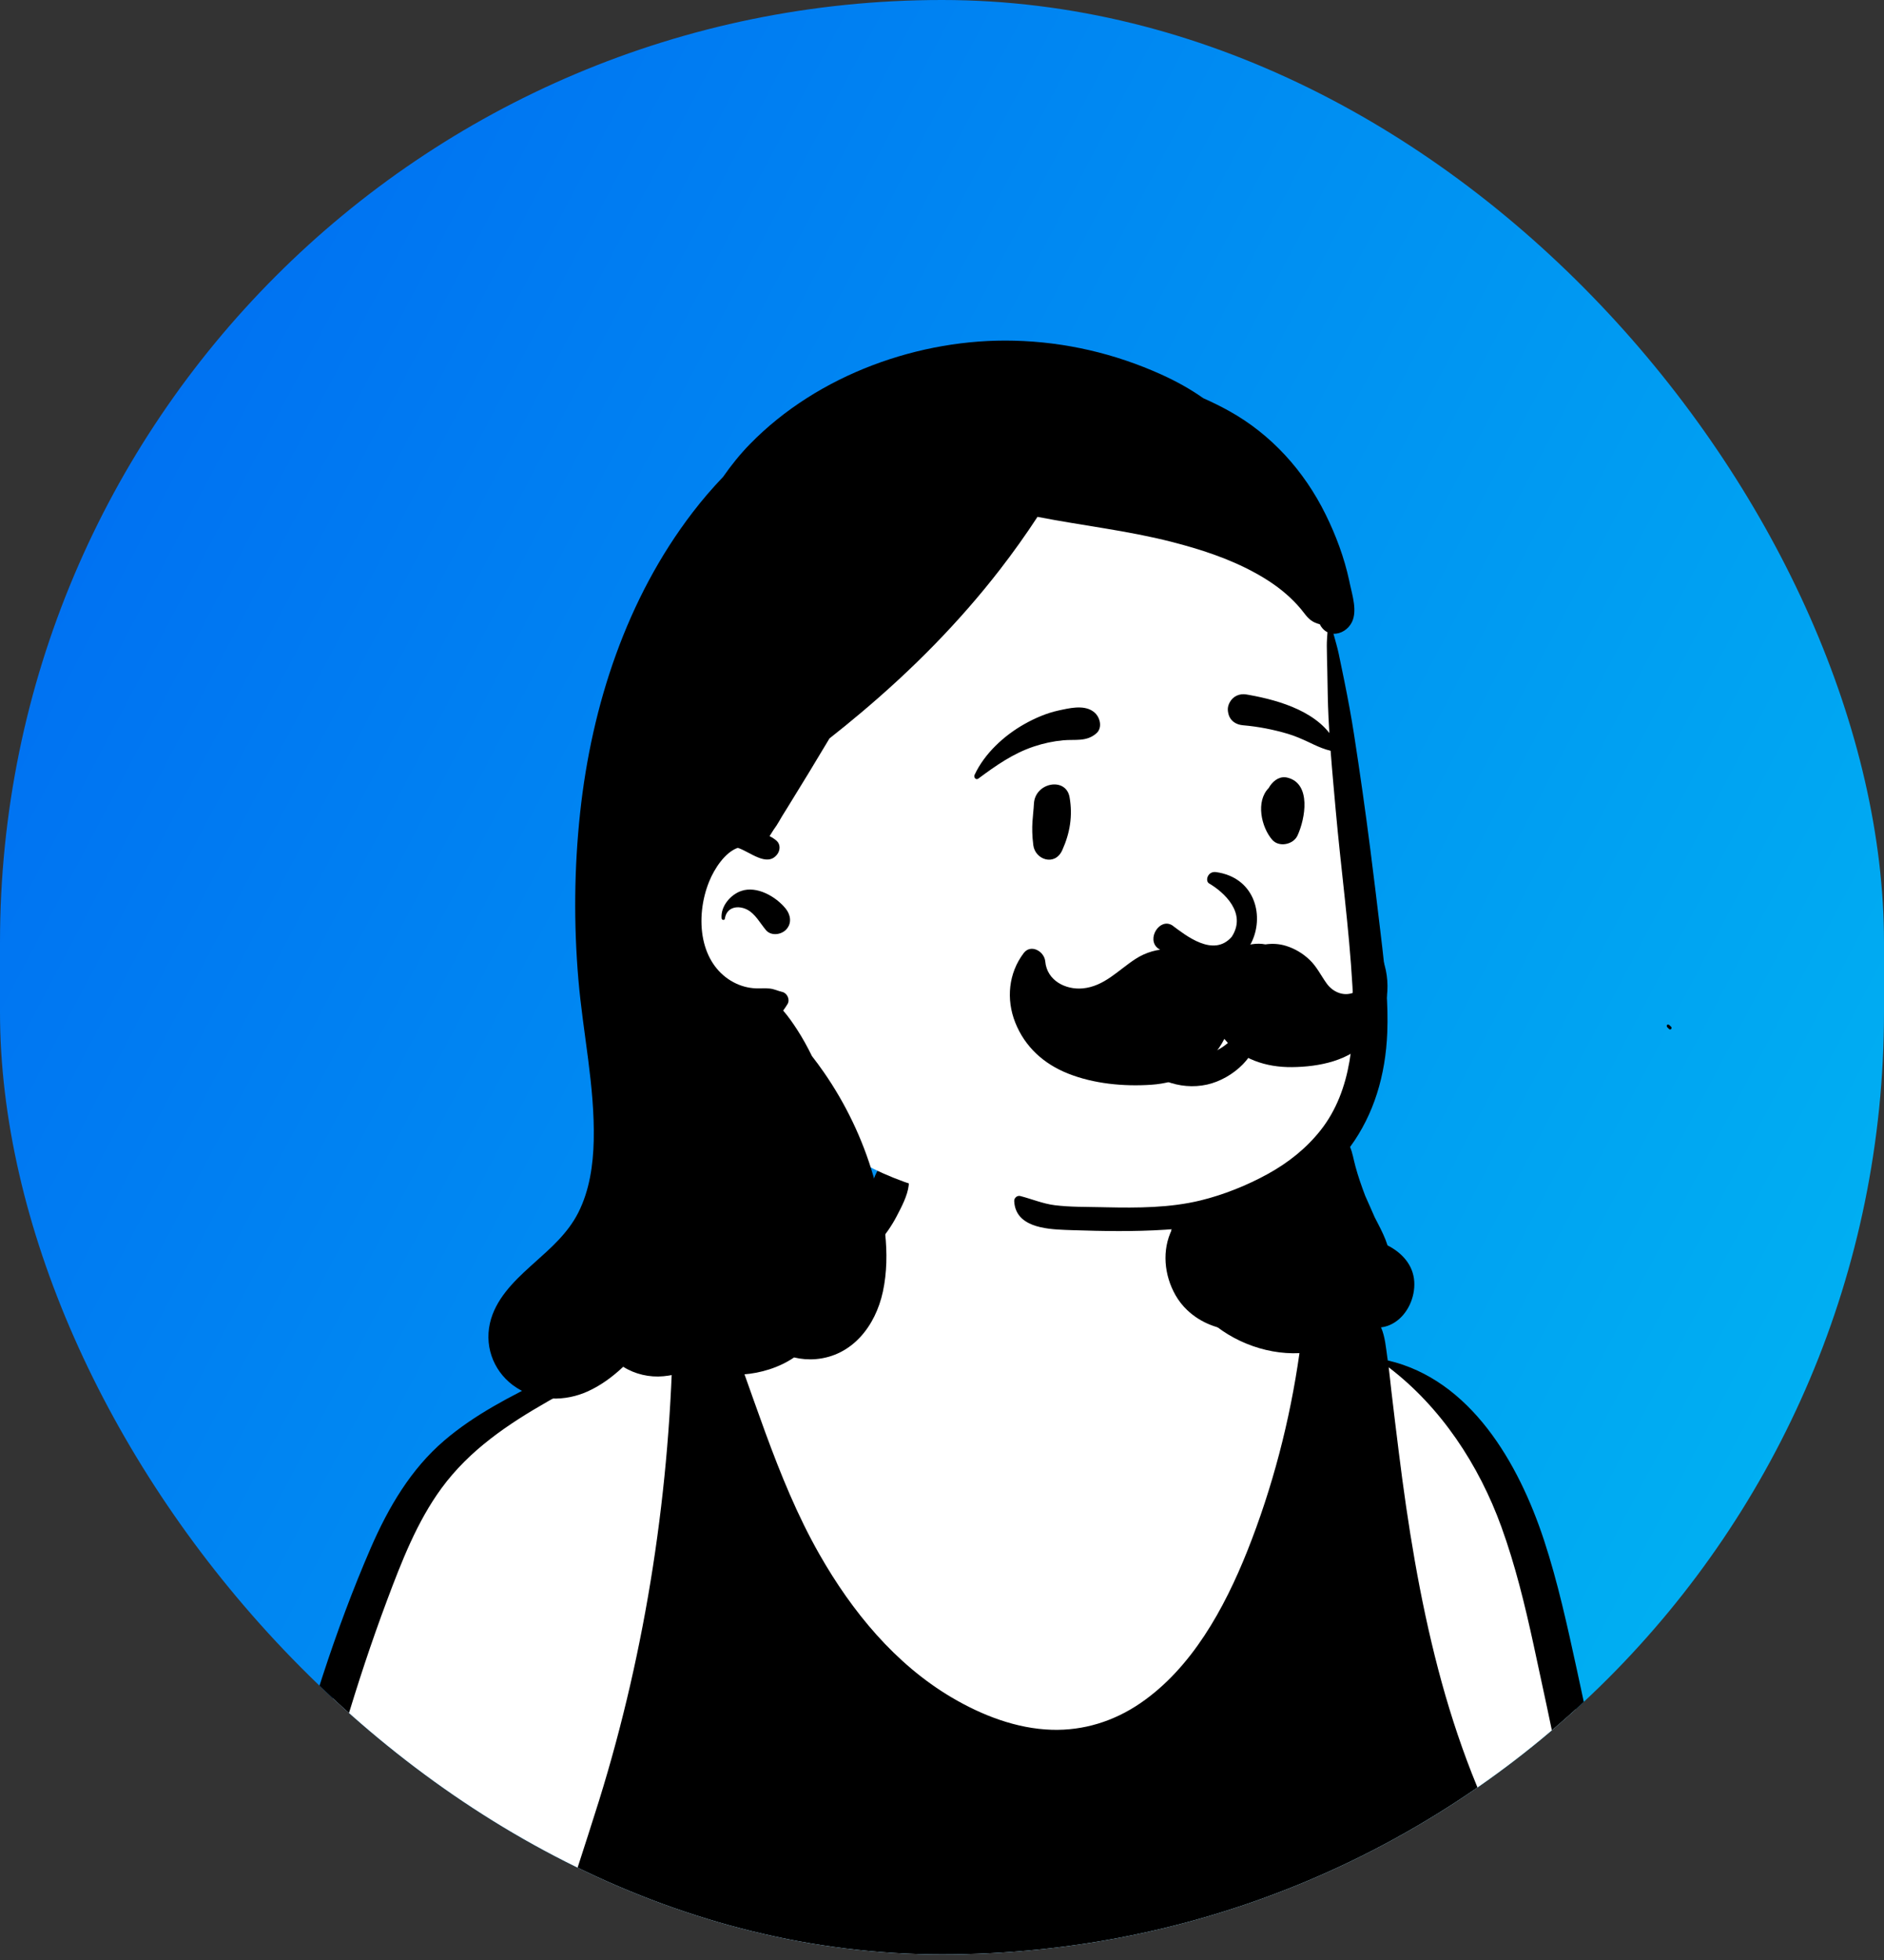 <svg width="100" height="104" viewBox="0 0 100 104" fill="none" xmlns="http://www.w3.org/2000/svg">
<rect x="0" y="0" width="100" height="104" fill="#333333" stroke="none"/>
<g clip-path="url(#clip0_816_3912)">
<rect width="100" height="103.704" rx="50" fill="url(#paint0_linear_816_3912)"/>
<path fill-rule="evenodd" clip-rule="evenodd" d="M14.41 133.212C14.268 133.222 14.312 133.178 14.364 133.165C14.379 133.181 14.395 133.197 14.41 133.212ZM18.685 136.287C22.667 136.634 26.631 136.049 30.571 135.465C38.559 134.572 46.55 136.079 54.557 135.253C64.568 134.466 74.597 133.295 84.619 134.325C87.384 134.294 91.809 134.909 90.699 130.527C89.105 119.217 87.068 107.979 84.906 96.776C83.154 90.514 82.77 79.591 78.288 75.351C77.634 74.77 75.292 72.9 74.679 72.659C71.635 71.605 66.178 70.891 63.875 68.512C61.981 65.401 62.719 61.04 59.832 58.583C57.306 56.583 51.913 57.214 49.306 58.874C47.252 60.345 46.991 63.072 45.739 65.127C45.43 65.619 44.696 66.806 44.275 67.196C43.253 68.274 39.599 69.498 38.541 69.736C32.575 71.216 29.603 72.105 24.987 76.386C12.98 89.815 15.291 112.74 12.298 129.854C12.204 131.727 11.166 134.301 13.158 135.435C14.868 136.212 16.853 136.051 18.685 136.287Z" fill="white"/>
<path fill-rule="evenodd" clip-rule="evenodd" d="M62.404 64.259C62.418 64.214 62.486 64.204 62.498 64.256C62.685 65.044 63.022 65.904 63.36 66.638C63.703 67.382 64.164 68.059 64.739 68.628C65.943 69.82 67.468 70.33 69.124 70.273L69.164 70.273C69.17 70.216 69.177 70.157 69.184 70.1L69.193 70.013C69.315 68.826 70.675 68.813 70.961 69.695C71.097 69.735 71.233 69.775 71.368 69.816L71.395 69.825C71.622 69.905 72.393 70.27 72.531 70.162C72.833 69.922 73.192 70.172 73.315 70.46C73.518 70.931 73.565 71.522 73.639 72.039L73.65 72.105L73.661 72.186C78.048 73.203 80.604 77.621 81.954 81.726C82.686 83.951 83.186 86.255 83.687 88.547C84.223 90.998 84.723 93.457 85.248 95.91C86.283 100.743 87.269 105.589 88.141 110.458L88.395 111.872C89.194 116.348 89.977 120.823 90.652 125.324C91.017 127.751 91.363 130.181 91.698 132.613C91.758 133.047 91.818 133.481 91.877 133.915L91.966 134.566C92.045 135.151 92.169 135.727 91.901 136.286C91.322 137.497 89.478 137.553 89.336 136.033C89.308 135.73 89.402 135.495 89.562 135.327L89.558 135.302C89.557 135.287 89.554 135.275 89.554 135.27C89.492 134.97 89.469 134.65 89.429 134.344C89.34 133.694 89.252 133.043 89.165 132.391C88.995 131.15 88.824 129.909 88.649 128.668C88.293 126.153 87.922 123.64 87.531 121.132L87.144 118.651C85.85 110.381 84.51 102.115 82.814 93.926C82.352 91.696 81.878 89.471 81.394 87.246C80.935 85.14 80.426 83.045 79.693 81.022C78.496 77.716 76.47 74.653 73.71 72.552C73.763 72.97 73.803 73.391 73.852 73.809C73.978 74.882 74.109 75.954 74.243 77.027C74.725 80.912 75.346 84.786 76.335 88.566C76.825 90.44 77.412 92.285 78.115 94.083C78.462 94.968 78.838 95.841 79.247 96.696C79.652 97.542 80.348 98.437 80.412 99.393C80.442 99.836 80.003 100.245 79.586 100.212C79.824 101.969 79.977 103.747 80.136 105.503C80.367 108.045 80.565 110.594 80.825 113.133C81.289 117.683 81.844 122.222 82.419 126.757C82.533 127.655 82.655 128.553 82.776 129.451L82.877 130.205C82.945 130.694 83.044 131.279 82.802 131.723C83.041 132.277 83.21 132.848 83.314 133.447C83.446 134.191 83.053 135.044 82.206 135.041C82.11 135.042 82.014 135.036 81.918 135.029C81.138 135.244 80.36 135.436 79.546 135.47C78.507 135.514 77.464 135.529 76.424 135.558C74.412 135.615 72.4 135.671 70.389 135.724C63.105 135.919 55.819 136.178 48.535 136.312L45.621 136.366C42.949 136.416 40.276 136.458 37.605 136.451C35.765 136.447 33.925 136.441 32.085 136.429L31.711 136.427C30.088 136.423 28.464 136.449 26.855 136.248C26.814 136.243 26.796 136.2 26.801 136.162L26.803 136.152L26.733 136.138C26.697 136.321 25.832 135.589 25.826 135.084C25.464 134.625 25.609 133.866 25.634 133.32C25.657 132.787 25.69 132.253 25.718 131.72C25.776 130.581 25.823 129.442 25.884 128.304C26.129 123.714 26.326 119.113 26.414 114.519C26.458 112.203 26.483 109.886 26.512 107.571C26.524 106.516 26.552 105.461 26.627 104.409L26.646 104.147C26.73 103.08 26.691 101.937 27.045 100.922C27.05 100.908 27.068 100.908 27.074 100.921C27.481 101.883 27.545 103.014 27.648 104.081C27.662 104.076 27.675 104.074 27.69 104.07C28.213 103.792 28.742 103.539 29.235 103.2C29.302 103.155 29.366 103.107 29.432 103.061C30.159 100.543 31.012 98.061 31.792 95.557C34.311 87.461 35.601 78.888 35.725 70.405C33.688 71.856 31.458 73.008 29.294 74.237L29.091 74.353C26.959 75.569 24.923 76.936 23.434 78.968C22.136 80.738 21.312 82.868 20.542 84.92C19.715 87.126 18.976 89.367 18.305 91.626C16.945 96.21 15.919 100.894 15.144 105.616C14.38 110.276 13.867 114.962 13.562 119.673C13.407 122.076 13.271 124.48 13.166 126.887C13.112 128.105 13.068 129.324 13.029 130.544C13.01 131.135 12.999 131.729 12.976 132.321C12.962 132.662 12.966 133.014 12.866 133.341C12.781 133.613 12.626 133.845 12.482 134.088C12.218 134.532 11.527 134.635 11.256 134.131L11.139 133.913C10.984 133.622 10.842 133.329 10.813 132.988C10.787 132.665 10.817 132.326 10.827 132.001C10.845 131.343 10.868 130.684 10.892 130.026C10.942 128.642 11.001 127.258 11.071 125.874C11.211 123.103 11.411 120.337 11.679 117.573C12.625 107.869 14.097 98.196 17.131 88.911C17.881 86.616 18.725 84.335 19.686 82.123C20.616 79.984 21.808 77.954 23.575 76.442C25.201 75.049 27.107 74.089 29.001 73.155L29.238 73.038C31.361 71.994 33.479 70.875 35.703 70.076C35.653 70.085 35.605 70.093 35.562 70.109C35.513 70.127 35.483 70.062 35.512 70.026C35.636 69.876 35.685 69.724 35.828 69.576C35.927 69.473 36.029 69.376 36.135 69.281L36.288 69.148C36.566 68.905 36.86 68.656 37.216 68.562C37.719 68.43 37.979 68.897 37.846 69.274C37.917 69.174 38.114 69.196 38.169 69.329C39.944 73.708 41.153 78.367 43.498 82.481C45.229 85.52 47.521 88.303 50.515 90.07C52.123 91.019 53.955 91.728 55.829 91.784C57.512 91.834 59.119 91.336 60.526 90.375C63.253 88.513 64.986 85.351 66.203 82.304C67.54 78.948 68.466 75.391 68.974 71.799C67.089 71.892 65.078 71.074 63.788 69.669C63.11 68.93 62.596 68.019 62.322 67.038C62.045 66.049 62.106 65.225 62.404 64.259ZM46.524 62.221C46.743 61.788 47.249 61.63 47.67 61.789C48.137 61.964 48.287 62.423 48.233 62.896C48.17 63.451 47.842 64.059 47.586 64.551C47.319 65.065 46.97 65.542 46.608 65.99C45.927 66.834 45.194 67.599 44.319 68.233C43.447 68.865 42.456 69.35 41.432 69.637L41.188 69.705C40.392 69.922 39.257 70.179 38.578 69.752C38.545 69.732 38.545 69.688 38.576 69.665C38.931 69.392 39.413 69.329 39.825 69.192C40.275 69.041 40.725 68.872 41.154 68.665C42 68.255 42.806 67.726 43.52 67.103C44.237 66.479 44.927 65.739 45.396 64.897C45.633 64.475 45.832 64.033 46.023 63.588C46.215 63.142 46.306 62.651 46.524 62.221Z" fill="black"/>
<path fill-rule="evenodd" clip-rule="evenodd" d="M70.581 33.519C70.668 32.423 69.359 29.553 69.403 30.143C67.341 27.052 63.438 25.945 60.071 25.019C52.919 22.849 47.451 25.964 42.595 31.315C39.722 34.257 37 37.526 35.62 41.507C32.898 49.105 37.463 57.5 44.174 60.849C44.716 61.13 45.306 61.393 45.823 61.736C48.601 63.274 51.831 63.726 54.899 64.33C60.64 65.478 67.793 64.584 71.019 58.854C73.203 54.79 72.478 49.983 72.191 45.568C71.828 41.704 71.25 37.344 70.581 33.519Z" fill="white"/>
<path fill-rule="evenodd" clip-rule="evenodd" d="M39.803 23.567C43.411 19.87 48.83 17.949 53.832 18.077C56.541 18.146 59.165 18.754 61.639 19.871C62.413 20.221 63.169 20.634 63.868 21.129C64.337 21.336 64.796 21.562 65.241 21.809C67.471 23.047 69.22 24.979 70.365 27.303C70.912 28.413 71.35 29.587 71.613 30.805L71.655 31.005C71.788 31.616 72.042 32.417 71.761 33.003C71.574 33.391 71.168 33.646 70.778 33.627C70.871 33.978 70.981 34.328 71.055 34.681L71.255 35.645C71.288 35.806 71.321 35.967 71.354 36.127C71.547 37.085 71.728 38.042 71.876 39.008C72.188 41.021 72.475 43.039 72.733 45.061C72.919 46.508 73.094 47.956 73.266 49.403L73.369 50.272C73.546 51.767 73.692 53.276 73.634 54.786C73.546 57.052 72.924 59.137 71.659 60.861C71.791 61.166 71.841 61.512 71.945 61.894C72.087 62.421 72.269 62.936 72.461 63.446C72.55 63.646 72.64 63.846 72.728 64.047L72.961 64.578L73.14 64.925C73.335 65.303 73.524 65.687 73.648 66.081C74.396 66.462 75.015 67.105 75.067 68.014C75.114 68.836 74.721 69.721 74.034 70.164C73.355 70.603 72.641 70.465 71.974 70.172C71.403 70.365 70.788 70.408 70.214 70.243C69.785 70.669 69.226 70.972 68.601 71.07C67.658 71.219 66.754 70.977 65.878 70.648L65.817 70.625C65.789 70.615 65.762 70.604 65.735 70.593C64.737 70.579 63.733 70.206 63.008 69.509C62.771 69.283 62.566 69.023 62.397 68.729C61.787 67.66 61.663 66.325 62.211 65.224C62.088 65.234 61.964 65.243 61.841 65.251C60.2 65.357 58.553 65.328 56.912 65.274L56.525 65.26C55.463 65.219 53.896 65.088 53.833 63.732C53.824 63.559 53.994 63.422 54.154 63.463C54.76 63.618 55.359 63.873 55.985 63.95C56.805 64.052 57.65 64.036 58.476 64.055L58.714 64.06C60.379 64.096 62.102 64.093 63.73 63.695C64.945 63.399 66.206 62.893 67.31 62.283C68.371 61.696 69.329 60.943 70.093 59.976C71.776 57.851 71.934 54.929 71.785 52.32C71.606 49.203 71.175 46.1 70.898 42.991L70.773 41.594C70.67 40.429 70.573 39.263 70.516 38.096C70.474 37.244 70.467 36.389 70.45 35.536C70.442 35.111 70.426 34.683 70.425 34.257C70.424 34.017 70.446 33.783 70.46 33.548C70.367 33.502 70.28 33.435 70.2 33.347C70.138 33.277 70.089 33.202 70.054 33.125C69.662 33.021 69.478 32.871 69.217 32.526C68.997 32.235 68.749 31.967 68.485 31.718C67.922 31.187 67.284 30.76 66.611 30.392C65.221 29.63 63.707 29.142 62.183 28.751C59.849 28.153 57.434 27.888 55.069 27.425C54.444 28.381 53.78 29.311 53.083 30.212C50.909 33.024 48.4 35.551 45.7 37.82C45.15 38.283 44.593 38.739 44.027 39.183C43.298 40.404 42.56 41.62 41.811 42.828L41.489 43.346L41.484 43.356C41.44 43.43 41.398 43.503 41.356 43.577C41.267 43.734 41.166 43.885 41.059 44.032C40.989 44.144 40.919 44.255 40.847 44.366C40.991 44.44 41.123 44.524 41.226 44.618C41.438 44.813 41.412 45.134 41.244 45.345C40.705 46.026 39.806 45.194 39.161 44.987C38.474 45.229 37.918 46.1 37.647 46.76C37.257 47.711 37.119 48.846 37.33 49.854C37.524 50.775 38.005 51.559 38.785 52.035C38.812 52.051 38.842 52.069 38.87 52.083C38.871 52.086 38.871 52.086 38.873 52.084C38.899 52.101 38.926 52.116 38.954 52.13C39.319 52.322 39.718 52.429 40.128 52.444C40.364 52.453 40.609 52.431 40.844 52.453C41.086 52.473 41.287 52.581 41.52 52.633C41.778 52.691 41.951 53.04 41.797 53.284C41.72 53.404 41.648 53.519 41.569 53.622C41.842 53.934 42.08 54.28 42.296 54.611C42.591 55.063 42.855 55.544 43.097 56.037C43.316 56.317 43.525 56.603 43.729 56.896C44.882 58.558 45.779 60.422 46.35 62.384C46.916 64.324 47.294 66.513 46.864 68.529C46.467 70.383 45.216 71.951 43.31 72.116C42.913 72.15 42.52 72.118 42.149 72.027C41.353 72.571 40.357 72.865 39.461 72.927C38.736 72.977 37.937 72.847 37.334 72.415C36.638 72.755 35.88 72.961 35.218 73.025C34.477 73.097 33.695 72.915 33.08 72.523C32.516 73.053 31.906 73.504 31.207 73.824C30.006 74.373 28.56 74.361 27.43 73.642C26.297 72.922 25.697 71.58 26.004 70.216C26.287 68.96 27.249 68.011 28.154 67.192L28.333 67.031C29.229 66.228 30.134 65.449 30.695 64.343C31.289 63.169 31.484 61.822 31.514 60.516C31.577 57.64 30.941 54.815 30.699 51.964C30.449 49.02 30.476 46.058 30.793 43.117C31.41 37.402 33.265 31.755 36.759 27.195C37.264 26.535 37.807 25.904 38.381 25.304C38.815 24.681 39.287 24.095 39.803 23.567ZM88.522 54.367C88.542 54.368 88.561 54.368 88.579 54.375C88.591 54.38 88.602 54.388 88.611 54.397L88.701 54.484C88.733 54.515 88.732 54.565 88.704 54.598C88.679 54.628 88.633 54.631 88.602 54.61L88.593 54.602L88.5 54.511C88.49 54.501 88.481 54.489 88.476 54.474C88.472 54.459 88.471 54.441 88.469 54.425C88.468 54.396 88.494 54.368 88.522 54.367ZM39.339 47.277C40.17 46.986 41.189 47.574 41.704 48.214C41.963 48.535 42.045 48.984 41.731 49.32C41.465 49.605 40.932 49.675 40.659 49.357C40.351 48.996 40.094 48.49 39.66 48.267C39.19 48.024 38.569 48.11 38.475 48.744C38.459 48.852 38.31 48.822 38.301 48.726C38.245 48.09 38.772 47.475 39.339 47.277Z" fill="black"/>
<path fill-rule="evenodd" clip-rule="evenodd" d="M61.892 57.374C61.183 57.103 60.544 56.632 60.071 56.018C59.906 55.804 59.859 55.574 59.888 55.361C59.919 55.122 60.05 54.901 60.233 54.75C60.416 54.599 60.647 54.519 60.873 54.548C61.07 54.572 61.268 54.676 61.428 54.901L61.461 54.945C61.743 55.316 62.105 55.616 62.515 55.803C62.909 55.984 63.347 56.059 63.797 55.99C64.653 55.86 65.233 55.36 65.847 54.686C65.922 54.601 65.998 54.514 66.075 54.425C66.122 54.345 66.189 54.292 66.265 54.263C66.349 54.23 66.445 54.229 66.534 54.258C66.619 54.285 66.696 54.34 66.749 54.416C66.799 54.487 66.828 54.576 66.822 54.681C66.781 55.358 66.454 55.972 65.98 56.462C65.454 57.007 64.748 57.395 64.079 57.547C63.341 57.713 62.583 57.639 61.892 57.374ZM64.166 46.87C64.968 47.338 66.197 48.45 65.379 49.707C64.407 50.825 62.939 49.635 62.217 49.098C61.549 48.686 60.838 49.831 61.46 50.317C66.676 54.053 68.579 46.846 64.551 46.275C64.108 46.212 63.956 46.725 64.166 46.87ZM54.88 42.638C54.94 41.518 56.581 41.207 56.772 42.306C56.943 43.291 56.792 44.207 56.383 45.113C55.991 45.98 54.944 45.619 54.846 44.846C54.716 43.81 54.843 43.335 54.88 42.638ZM67.407 41.704C67.629 41.385 67.955 41.162 68.356 41.268C69.606 41.599 69.285 43.432 68.871 44.333C68.646 44.822 67.883 44.971 67.526 44.559C66.946 43.889 66.642 42.518 67.342 41.813C67.36 41.777 67.381 41.741 67.407 41.704ZM56.184 37.7L56.379 37.658C56.982 37.528 57.734 37.398 58.175 37.886C58.409 38.146 58.5 38.639 58.2 38.906C57.673 39.374 57.074 39.221 56.431 39.281C55.9 39.331 55.392 39.44 54.883 39.609C53.769 39.98 52.869 40.617 51.926 41.315C51.802 41.407 51.669 41.245 51.727 41.121C52.253 39.982 53.303 39.025 54.364 38.426C54.93 38.107 55.552 37.837 56.184 37.7ZM66.155 36.849L66.306 36.875C67.948 37.17 70.087 37.8 70.901 39.43C70.936 39.663 70.906 39.715 70.882 39.748L70.873 39.76C70.853 39.788 70.838 39.827 70.74 39.863C70.713 39.857 70.685 39.851 70.657 39.844C70.3 39.761 70.016 39.638 69.741 39.511L69.444 39.371C69.098 39.21 68.749 39.056 68.381 38.945C67.595 38.71 66.789 38.553 65.972 38.483C65.795 38.468 65.624 38.412 65.487 38.312C65.358 38.216 65.257 38.081 65.209 37.898C65.145 37.662 65.157 37.481 65.275 37.262C65.365 37.097 65.495 36.981 65.647 36.911C65.801 36.84 65.978 36.818 66.155 36.849Z" fill="black"/>
<path fill-rule="evenodd" clip-rule="evenodd" d="M73.411 50.952C73.261 50.53 72.548 50.592 72.604 51.093C72.668 51.665 72.493 52.312 71.966 52.61C71.413 52.921 70.777 52.681 70.423 52.192C70.115 51.767 69.899 51.301 69.516 50.934C69.16 50.593 68.731 50.336 68.265 50.191C67.902 50.077 67.528 50.057 67.167 50.111C66.259 49.932 65.225 50.446 64.681 51.19C64.646 51.238 64.613 51.287 64.582 51.336C64.524 51.26 64.464 51.185 64.4 51.111C64.236 50.92 64.037 50.885 63.86 50.944C62.824 50.202 61.396 50.148 60.258 50.891C59.346 51.486 58.601 52.342 57.465 52.446C56.565 52.529 55.57 52.033 55.481 51.016C55.435 50.485 54.719 50.066 54.336 50.573C53.529 51.638 53.397 53.02 53.888 54.257C54.406 55.562 55.418 56.458 56.684 56.962C58.05 57.507 59.64 57.657 61.101 57.559C62.558 57.462 63.87 56.839 64.718 55.581C64.82 55.431 64.908 55.279 64.986 55.125C65.866 56.214 67.216 56.637 68.579 56.623C70.005 56.608 71.684 56.292 72.664 55.118C73.608 53.986 73.903 52.342 73.411 50.952Z" fill="black"/>
</g>
<defs>
<linearGradient id="paint0_linear_816_3912" x1="23.132" y1="-10.101" x2="129.918" y2="46.039" gradientUnits="userSpaceOnUse">
<stop stop-color="#0071F2"/>
<stop offset="1" stop-color="#00B9F2"/>
</linearGradient>
<clipPath id="clip0_816_3912">
<rect width="100" height="103.704" rx="50" fill="white"/>
</clipPath>
</defs>
</svg>

